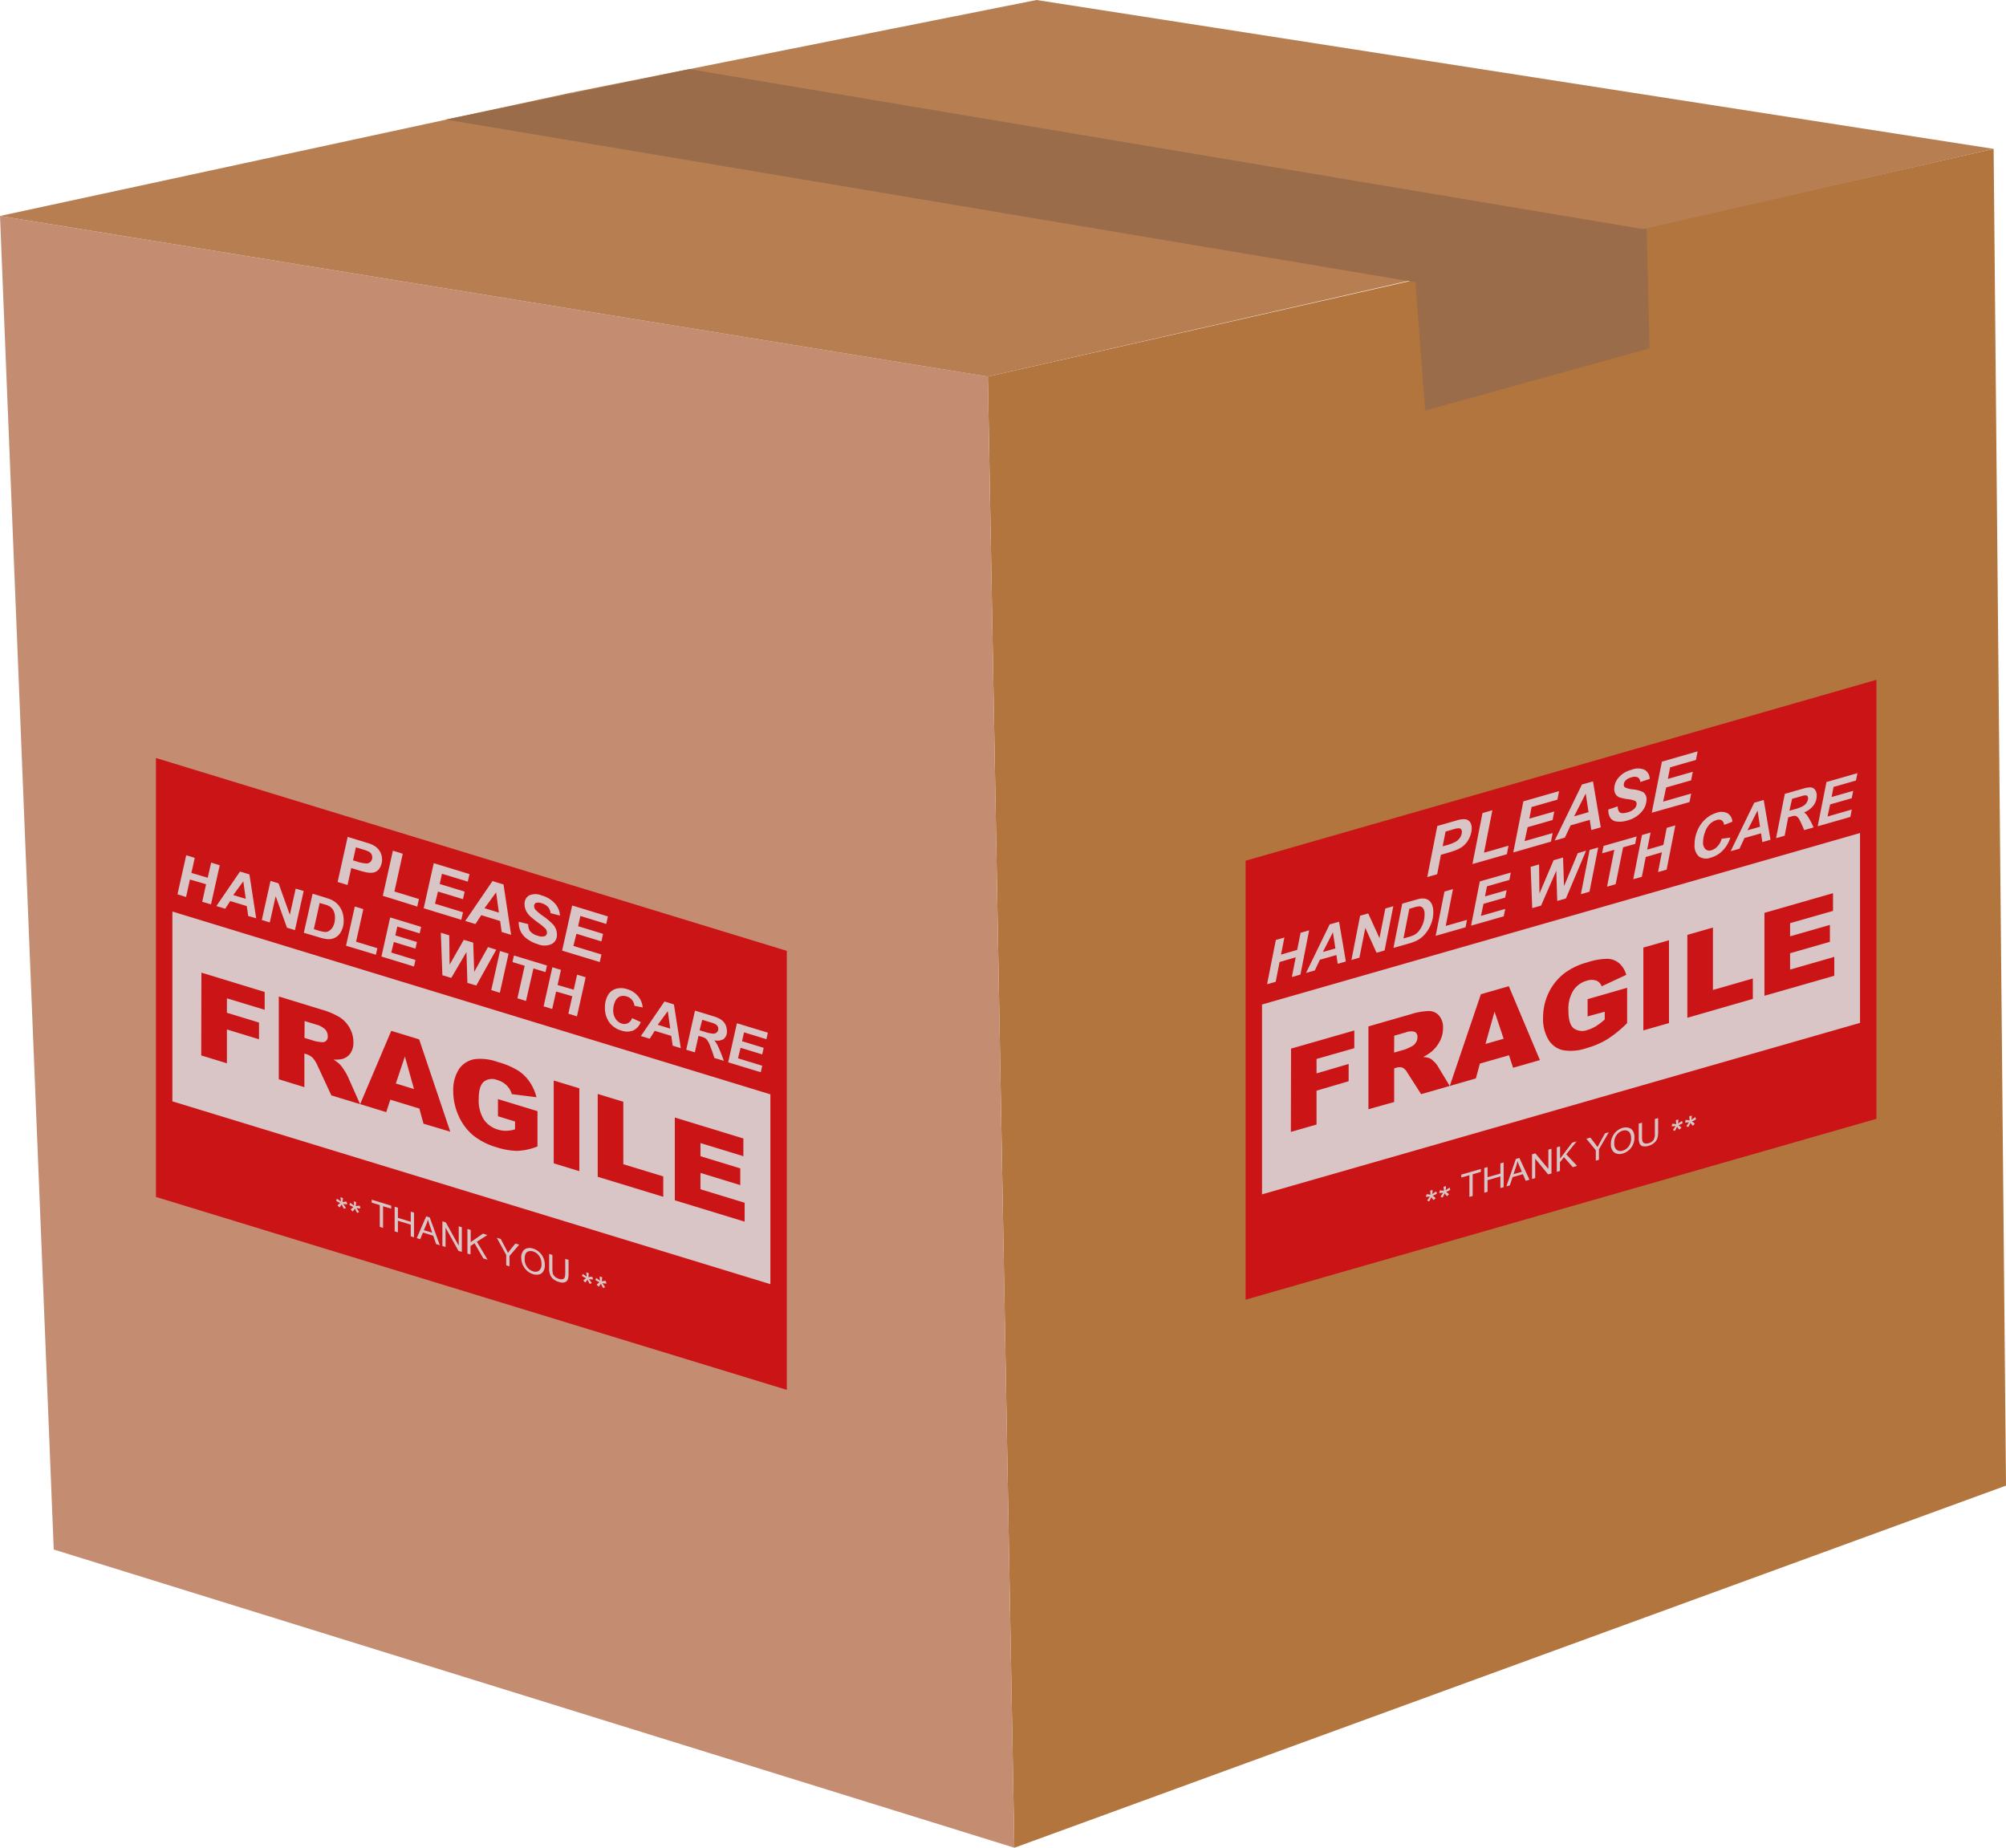 <svg xmlns="http://www.w3.org/2000/svg" viewBox="0 0 424.88 391.35"><polygon points="422.26 31.53 209.23 79.76 214.84 391.35 424.88 314.65 422.26 31.53" fill="#b2753e"/><polygon points="0 45.74 209.23 79.76 214.84 391.34 11.38 328.18 0 45.74" fill="#c48d72"/><polygon points="121.06 19.6 328.4 53.03 422.26 31.53 219.55 0 121.06 19.6" fill="#b77f51"/><polygon points="209.24 79.77 0 45.74 121.06 19.6 328.65 52.58 209.24 79.77" fill="#b77f51"/><polygon points="94.4 25.32 299.81 59.78 348.06 48.53 146 14.64 94.4 25.32" fill="#9b6c49"/><polygon points="348.77 48.36 299.78 59.73 301.86 86.96 349.38 73.79 348.77 48.36" fill="#9b6c49"/><polygon points="397.44 236.96 263.82 275.27 263.82 182.3 397.44 143.98 397.44 236.96" fill="#ca1416"/><polygon points="393.96 216.64 267.3 252.96 267.3 212.75 393.96 176.43 393.96 216.64" fill="#d9c5c6"/><path d="M273.45,222.09l13.4-3.84V222l-8,2.28v3.06l6.8-2V229l-6.8,2v7.17l-5.44,1.56Z" fill="#ca1416"/><path d="M289.84,234.93V217.39l9-2.59a13.56,13.56,0,0,1,3.84-.67,2.83,2.83,0,0,1,2.14,1,3.8,3.8,0,0,1,.82,2.61,5.89,5.89,0,0,1-.63,2.7,7.35,7.35,0,0,1-1.71,2.21,9.19,9.19,0,0,1-1.9,1.23,4.24,4.24,0,0,1,1.41.25,3.45,3.45,0,0,1,.87.67,4.5,4.5,0,0,1,.76.87l2.62,4.33L301,231.74l-2.9-4.53a2.65,2.65,0,0,0-1-1.07,2,2,0,0,0-1.33,0l-.48.14v7.12Zm5.44-12,2.29-.66a11,11,0,0,0,1.43-.65,2.18,2.18,0,0,0,.88-.8,2,2,0,0,0,.34-1.12,1.2,1.2,0,0,0-.54-1.15,3,3,0,0,0-2,.13l-2.38.68Z" fill="#ca1416"/><path d="M319.61,223.5l-6.16,1.76-.85,3.14L307.07,230l6.59-19.43,5.91-1.7,6.59,15.65-5.68,1.63ZM318.48,220l-1.93-5.75-1.92,6.85Z" fill="#ca1416"/><path d="M336.26,215.27v-3.65l8.37-2.41v7.48a24.53,24.53,0,0,1-4.25,3.45A17.57,17.57,0,0,1,336,222a10,10,0,0,1-5.09.4,4.83,4.83,0,0,1-3-2.3,8.62,8.62,0,0,1-1.08-4.52,12.21,12.21,0,0,1,1.19-5.34,11.54,11.54,0,0,1,3.46-4.21,14.5,14.5,0,0,1,4.8-2.23,13.39,13.39,0,0,1,4.35-.72,3.92,3.92,0,0,1,2.39,1,5,5,0,0,1,1.43,2.39l-5.22,2.43a1.89,1.89,0,0,0-1.1-1.2,3.09,3.09,0,0,0-2,0,5,5,0,0,0-2.84,2A7.32,7.32,0,0,0,332.2,214c0,1.9.36,3.15,1.07,3.76a3.1,3.1,0,0,0,3,.37,7.59,7.59,0,0,0,1.73-.76,14.86,14.86,0,0,0,1.89-1.44v-1.65Z" fill="#ca1416"/><path d="M348.07,200.69l5.43-1.55v17.54l-5.43,1.55Z" fill="#ca1416"/><path d="M357.39,198l5.42-1.55v13.22l8.45-2.43v4.32l-13.87,4Z" fill="#ca1416"/><path d="M373.72,193.34l14.52-4.17v3.75l-9.09,2.6v2.79l8.43-2.42v3.58l-8.43,2.42v3.46l9.36-2.69v4l-14.79,4.24Z" fill="#ca1416"/><path d="M304.4,185.16l-2.1.6,2.13-10.82,4.15-1.19a4.79,4.79,0,0,1,1.75-.24,1.43,1.43,0,0,1,1,.57,2.16,2.16,0,0,1,.38,1.33,4.56,4.56,0,0,1-.3,1.59,5,5,0,0,1-.73,1.38,4.92,4.92,0,0,1-.94.94,6.83,6.83,0,0,1-1.35.73,19.43,19.43,0,0,1-1.85.6l-1.35.39Zm1.16-5.92.65-.18a9,9,0,0,0,2.22-.85,2.76,2.76,0,0,0,.88-.92,2.2,2.2,0,0,0,.32-1.1.83.83,0,0,0-.17-.56.63.63,0,0,0-.46-.21,4.81,4.81,0,0,0-1.32.27l-1.5.43Z" fill="#d9c5c6"/><path d="M311.87,183,314,172.2l2.09-.6-1.77,9,5.19-1.49-.35,1.81Z" fill="#d9c5c6"/><path d="M320.52,180.54l2.14-10.82,7.56-2.17-.35,1.81-5.47,1.56-.48,2.46,5.28-1.51-.35,1.8-5.29,1.52-.64,2.95,5.94-1.7-.36,1.81Z" fill="#d9c5c6"/><path d="M336.72,173.64l-4.05,1.16-1.22,2.6-2.16.62,5.77-11.86,2.34-.67,1.65,9.73-2,.58Zm-.26-1.63-.59-3.94-2.46,4.82Z" fill="#d9c5c6"/><path d="M340.65,171.46l2-.68A1.76,1.76,0,0,0,343,172c.31.28.87.3,1.7.06a3.16,3.16,0,0,0,1.49-.8,1.48,1.48,0,0,0,.46-1,.71.71,0,0,0-.38-.66,5.68,5.68,0,0,0-1.45-.33,9.43,9.43,0,0,1-1.73-.36,1.61,1.61,0,0,1-.86-.65,2,2,0,0,1-.32-1.19,3.67,3.67,0,0,1,.94-2.41,5.27,5.27,0,0,1,2.7-1.62,3.61,3.61,0,0,1,2.78,0,2.21,2.21,0,0,1,1.08,1.93l-2,.67a1.18,1.18,0,0,0-.53-1,1.82,1.82,0,0,0-1.34,0,2.62,2.62,0,0,0-1.24.67,1.28,1.28,0,0,0-.37.88.64.64,0,0,0,.34.62,5,5,0,0,0,1.51.37,6.28,6.28,0,0,1,2.24.59,1.78,1.78,0,0,1,.72,1.58,4,4,0,0,1-1.07,2.62,5.92,5.92,0,0,1-3,1.81,5.19,5.19,0,0,1-2.28.21,1.85,1.85,0,0,1-1.36-.84A3.25,3.25,0,0,1,340.65,171.46Z" fill="#d9c5c6"/><path d="M349.85,172.13,352,161.31l7.56-2.17-.35,1.81-5.47,1.57-.48,2.45,5.28-1.51-.35,1.81-5.29,1.51-.64,3,5.94-1.71-.36,1.81Z" fill="#d9c5c6"/><path d="M274.44,202.75l-3.42,1-.82,4.19-1.83.52,1.86-9.38,1.81-.52-.71,3.62,3.42-1,.72-3.62,1.81-.52-1.84,9.37-1.82.53Z" fill="#d9c5c6"/><path d="M283.06,202.27l-3.51,1-1.06,2.26-1.87.54,5-10.28,2-.58,1.44,8.43-1.73.49Zm-.22-1.4-.52-3.42-2.13,4.18Z" fill="#d9c5c6"/><path d="M293.26,201.3l-1.7.49-2.38-5.26-1.25,6.3-1.69.49,1.84-9.38,1.71-.48,2.39,5.23,1.24-6.28,1.69-.48Z" fill="#d9c5c6"/><path d="M295.14,200.76l1.86-9.37,2.38-.68c.66-.19,1.09-.31,1.27-.34a3.39,3.39,0,0,1,1-.06,2.09,2.09,0,0,1,.79.25,2,2,0,0,1,.6.56,2.49,2.49,0,0,1,.4.87,4.74,4.74,0,0,1,.14,1.19,6.61,6.61,0,0,1-.55,2.69,7.4,7.4,0,0,1-1.37,2.15,6,6,0,0,1-1.63,1.22,10.18,10.18,0,0,1-1.75.63Zm2.12-2,.92-.26a7,7,0,0,0,1.45-.54,3,3,0,0,0,.83-.7,5.6,5.6,0,0,0,.9-1.56,5.32,5.32,0,0,0,.37-2,2.21,2.21,0,0,0-.3-1.32,1,1,0,0,0-.75-.42,4.2,4.2,0,0,0-1.12.21l-1.06.31Z" fill="#d9c5c6"/><path d="M304.08,198.2l1.86-9.37,1.81-.53-1.54,7.81,4.5-1.29-.3,1.57Z" fill="#d9c5c6"/><path d="M311.58,196.05l1.85-9.37L320,184.8l-.31,1.56-4.74,1.36-.42,2.13,4.58-1.31-.31,1.56-4.58,1.32-.55,2.56,5.14-1.48-.31,1.57Z" fill="#d9c5c6"/><path d="M331.67,190.29l-1.84.53-.2-6.41-3.22,7.39-1.88.54-.33-8.75,1.78-.51.08,6.17,3-7.06,2-.57.21,6.07,2.91-7,1.76-.51Z" fill="#d9c5c6"/><path d="M334.84,189.38l1.85-9.37,1.82-.52-1.85,9.37Z" fill="#d9c5c6"/><path d="M342.2,187.27l-1.82.52,1.54-7.81-2.59.75.31-1.57,7-2-.3,1.57-2.56.73Z" fill="#d9c5c6"/><path d="M352,180.51l-3.42,1-.83,4.19-1.82.52,1.85-9.37,1.82-.52-.72,3.62,3.43-1,.71-3.62,1.82-.52L353,184.18l-1.82.52Z" fill="#d9c5c6"/><path d="M364.66,177.64l1.84-.24a6.94,6.94,0,0,1-1.62,2.74,5.55,5.55,0,0,1-2.51,1.5,2.71,2.71,0,0,1-2.54-.25,3.08,3.08,0,0,1-.91-2.57,7.33,7.33,0,0,1,.61-2.93,6.67,6.67,0,0,1,1.7-2.41,6,6,0,0,1,2.36-1.34,2.94,2.94,0,0,1,2.33.11,2.24,2.24,0,0,1,1,1.79l-1.74.67a1.33,1.33,0,0,0-.56-1,1.45,1.45,0,0,0-1.1,0,3.19,3.19,0,0,0-1.41.86,4.5,4.5,0,0,0-1,1.74,6.07,6.07,0,0,0-.39,2.05,1.89,1.89,0,0,0,.51,1.5,1.28,1.28,0,0,0,1.27.21,2.78,2.78,0,0,0,1.29-.83A3.74,3.74,0,0,0,364.66,177.64Z" fill="#d9c5c6"/><path d="M373,176.49l-3.51,1-1.06,2.26-1.87.53,5-10.27,2-.58,1.44,8.43-1.73.49Zm-.22-1.4-.52-3.42-2.13,4.18Z" fill="#d9c5c6"/><path d="M378,177l-1.82.52,1.85-9.38,3.92-1.12a4.68,4.68,0,0,1,1.58-.25,1.23,1.23,0,0,1,.91.51,2,2,0,0,1,.35,1.24,3.44,3.44,0,0,1-.68,2.06,4.64,4.64,0,0,1-2,1.49,2.47,2.47,0,0,1,.66.64,15.6,15.6,0,0,1,1.35,2.54l-2,.56a20.87,20.87,0,0,0-.92-2.07,1.83,1.83,0,0,0-.8-.92,1.59,1.59,0,0,0-.9.08l-.75.22Zm1-5.29,1-.28a8.34,8.34,0,0,0,1.94-.73,2.36,2.36,0,0,0,.75-.76,1.72,1.72,0,0,0,.27-.87.57.57,0,0,0-.39-.61,2.28,2.28,0,0,0-1,.16l-2,.57Z" fill="#d9c5c6"/><path d="M385,175l1.85-9.37,6.56-1.88-.31,1.56-4.74,1.36-.42,2.13,4.58-1.31-.31,1.57-4.58,1.31-.55,2.56,5.14-1.48-.31,1.57Z" fill="#d9c5c6"/><path d="M311.23,253.51V248.9l-1.72.5v-.62l4.14-1.19v.62l-1.73.49v4.61Z" fill="#d9c5c6"/><path d="M314.38,252.61v-5.23l.69-.2v2.15l2.72-.78V246.4l.69-.19v5.22l-.69.2v-2.46l-2.72.78v2.46Z" fill="#d9c5c6"/><path d="M319.06,251.27l2-5.8.75-.22,2.14,4.61-.79.23-.61-1.41-2.18.63-.58,1.75Zm1.5-2.58,1.78-.51-.55-1.29a9.45,9.45,0,0,1-.37-1,8.58,8.58,0,0,1-.28,1.08Z" fill="#d9c5c6"/><path d="M324.49,249.71v-5.23l.71-.2,2.75,3.31v-4.1l.66-.19v5.23l-.71.2-2.74-3.32v4.11Z" fill="#d9c5c6"/><path d="M329.74,248.2V243l.69-.2v2.59L333,242l.94-.26-2.2,2.74,2.29,2.45-.91.27-1.86-2.12-.86,1.08V248Z" fill="#d9c5c6"/><path d="M338,245.83v-2.21l-2-2.44.84-.24,1,1.28c.19.24.36.49.53.73.15-.31.34-.68.57-1.08l1-1.83.81-.23-2.09,3.61v2.21Z" fill="#d9c5c6"/><path d="M341.19,242.37a3.66,3.66,0,0,1,.7-2.23,3.34,3.34,0,0,1,1.81-1.26,2.23,2.23,0,0,1,1.3,0,1.53,1.53,0,0,1,.89.71,2.68,2.68,0,0,1,.3,1.32,3.56,3.56,0,0,1-.32,1.51,3.23,3.23,0,0,1-.91,1.21,3.37,3.37,0,0,1-1.27.69,2.21,2.21,0,0,1-1.32,0,1.49,1.49,0,0,1-.88-.72A2.42,2.42,0,0,1,341.19,242.37Zm.72-.19a1.59,1.59,0,0,0,.51,1.34,1.32,1.32,0,0,0,1.27.18,2.36,2.36,0,0,0,1.29-.92,2.85,2.85,0,0,0,.5-1.7,2.18,2.18,0,0,0-.22-1.05,1.08,1.08,0,0,0-.63-.56,1.55,1.55,0,0,0-.93,0,2.49,2.49,0,0,0-1.26.86A2.82,2.82,0,0,0,341.91,242.18Z" fill="#d9c5c6"/><path d="M350.51,237l.69-.2v3a4.27,4.27,0,0,1-.17,1.3,2.25,2.25,0,0,1-.65.94,2.89,2.89,0,0,1-1.22.64,2.35,2.35,0,0,1-1.2.09,1,1,0,0,1-.67-.54,3.09,3.09,0,0,1-.2-1.25v-3l.7-.2v3a2.78,2.78,0,0,0,.12,1,.66.66,0,0,0,.44.37,1.41,1.41,0,0,0,.75,0,2,2,0,0,0,1.09-.66,2.48,2.48,0,0,0,.32-1.42Z" fill="#d9c5c6"/><path d="M302,253.48l.16-.55a3.83,3.83,0,0,1,.82.11c0-.42-.07-.71-.07-.87l.52-.15c0,.24,0,.54-.08.91a7.63,7.63,0,0,1,.84-.58l.16.46a6.77,6.77,0,0,1-.89.45,4.16,4.16,0,0,1,.62.5l-.43.42a5,5,0,0,1-.49-.62,9,9,0,0,1-.46.9l-.42-.19c.27-.41.47-.69.59-.84C302.55,253.46,302.26,253.48,302,253.48Z" fill="#d9c5c6"/><path d="M304.83,252.67l.16-.56a5.83,5.83,0,0,1,.82.11c0-.41-.06-.7-.07-.86l.52-.15c0,.24,0,.54-.08.91a7.63,7.63,0,0,1,.84-.59l.16.46a5.73,5.73,0,0,1-.88.46,4,4,0,0,1,.61.49l-.43.43a6.13,6.13,0,0,1-.49-.63,7.23,7.23,0,0,1-.46.9l-.42-.18a8.72,8.72,0,0,1,.59-.84C305.39,252.65,305.1,252.66,304.83,252.67Z" fill="#d9c5c6"/><path d="M354.05,238.55l.16-.55a4.92,4.92,0,0,1,.83.11c-.05-.42-.07-.71-.08-.87l.52-.14c0,.23,0,.54-.08.9a7.63,7.63,0,0,1,.84-.58l.16.46a4.89,4.89,0,0,1-.88.45,4.21,4.21,0,0,1,.61.5l-.43.43a6.13,6.13,0,0,1-.49-.63,8,8,0,0,1-.46.9l-.42-.18c.28-.42.47-.7.59-.85C354.61,238.53,354.32,238.55,354.05,238.55Z" fill="#d9c5c6"/><path d="M356.89,237.74l.16-.55a4,4,0,0,1,.83.11,8.32,8.32,0,0,1-.07-.87l.51-.15c0,.24,0,.54-.08.91.24-.19.53-.39.84-.59l.16.46a5.73,5.73,0,0,1-.88.46,3.62,3.62,0,0,1,.61.5l-.43.42c-.13-.15-.3-.36-.49-.62a7.75,7.75,0,0,1-.46.89l-.42-.18c.28-.42.47-.7.59-.84C357.46,237.72,357.16,237.73,356.89,237.74Z" fill="#d9c5c6"/><polygon points="166.65 294.37 33.03 253.51 33.03 160.54 166.65 201.39 166.65 294.37" fill="#ca1416"/><polygon points="163.17 271.98 36.51 233.26 36.51 193.06 163.17 231.78 163.17 271.98" fill="#d9c5c6"/><path d="M42.66,206l13.4,4.1v3.77l-8-2.43v3.06l6.8,2.08v3.54l-6.8-2.08v7.17l-5.44-1.67Z" fill="#ca1416"/><path d="M59.05,228.59V211.05l9,2.76a16.1,16.1,0,0,1,3.84,1.6,6.33,6.33,0,0,1,2.14,2.25,6.06,6.06,0,0,1,.82,3.09,3.88,3.88,0,0,1-.63,2.33,3.13,3.13,0,0,1-1.71,1.2,5.69,5.69,0,0,1-1.9.11,7.74,7.74,0,0,1,1.41,1.08,8.51,8.51,0,0,1,.87,1.18,11.15,11.15,0,0,1,.76,1.32l2.62,5.89L70.18,232l-2.9-6.25a6.4,6.4,0,0,0-1-1.65,3.19,3.19,0,0,0-1.33-.81l-.48-.15v7.12Zm5.44-8.77,2.29.7a8.74,8.74,0,0,0,1.43.2,1,1,0,0,0,.88-.29,1.21,1.21,0,0,0,.34-.91,2.21,2.21,0,0,0-.53-1.47,4.44,4.44,0,0,0-2-1.07l-2.38-.73Z" fill="#ca1416"/><path d="M88.82,234.79l-6.15-1.88-.86,2.64-5.53-1.7,6.59-15.52,5.91,1.81,6.59,19.55L89.7,238Zm-1.13-4.13-1.93-6.9-1.92,5.72Z" fill="#ca1416"/><path d="M105.47,236.42v-3.64l8.37,2.56v7.47a12.73,12.73,0,0,1-4.25.94,15.09,15.09,0,0,1-4.38-.75,14.32,14.32,0,0,1-5.1-2.62,11.49,11.49,0,0,1-3-4.11A12.56,12.56,0,0,1,96,231.11a8.19,8.19,0,0,1,1.19-4.64,5,5,0,0,1,3.47-2.16,10.91,10.91,0,0,1,4.79.62,17.08,17.08,0,0,1,4.35,1.85,8.84,8.84,0,0,1,2.39,2.37,10.18,10.18,0,0,1,1.44,3.24l-5.23-.66a4.27,4.27,0,0,0-1.1-1.86,4.71,4.71,0,0,0-2-1.13,2.85,2.85,0,0,0-2.84.37c-.7.61-1.06,1.81-1.06,3.6a7.67,7.67,0,0,0,1.07,4.39,5.43,5.43,0,0,0,3,2.14,5.68,5.68,0,0,0,1.73.26,6.79,6.79,0,0,0,1.89-.32v-1.65Z" fill="#ca1416"/><path d="M117.28,228.85l5.43,1.66v17.54l-5.43-1.66Z" fill="#ca1416"/><path d="M126.6,231.7l5.42,1.65v13.23l8.46,2.58v4.32l-13.88-4.24Z" fill="#ca1416"/><path d="M142.93,236.69l14.52,4.44v3.75l-9.09-2.78v2.78l8.43,2.58V251l-8.43-2.58v3.46l9.36,2.86v4l-14.79-4.52Z" fill="#ca1416"/><path d="M73.61,187.44l-2.1-.64,2.13-9.55,4.15,1.27a6.18,6.18,0,0,1,1.76.79,3.43,3.43,0,0,1,1,1.18,3.28,3.28,0,0,1,.37,1.55,3.24,3.24,0,0,1-.3,1.41,2.36,2.36,0,0,1-.73,1,2.2,2.2,0,0,1-.94.38,4.72,4.72,0,0,1-1.35-.07,18.16,18.16,0,0,1-1.85-.5l-1.35-.41Zm1.16-5.22.65.19a7.69,7.69,0,0,0,2.22.47,1.18,1.18,0,0,0,.88-.4,1.33,1.33,0,0,0,.32-.91,1.39,1.39,0,0,0-.16-.65,1.53,1.53,0,0,0-.46-.49,6.37,6.37,0,0,0-1.32-.51l-1.51-.46Z" fill="#d9c5c6"/><path d="M81.08,189.73l2.14-9.56,2.09.65-1.77,8,5.19,1.59-.35,1.6Z" fill="#d9c5c6"/><path d="M89.74,192.37l2.13-9.55,7.57,2.31-.36,1.6-5.47-1.67-.48,2.17,5.28,1.61-.35,1.6-5.29-1.61-.64,2.57,5.94,1.82-.36,1.59Z" fill="#d9c5c6"/><path d="M105.93,195.07l-4-1.24-1.23,1.88-2.16-.65,5.77-8.45,2.34.72L108.26,198l-2-.61Zm-.26-1.78-.59-4.29-2.46,3.36Z" fill="#d9c5c6"/><path d="M109.87,195.22l2,.51a2.82,2.82,0,0,0,.33,1.39,3,3,0,0,0,1.7,1.06,2.19,2.19,0,0,0,1.49.09.79.79,0,0,0,.46-.76,1.35,1.35,0,0,0-.38-.88,11.07,11.07,0,0,0-1.45-1.18,21.46,21.46,0,0,1-1.73-1.39,4,4,0,0,1-.86-1.16,3.12,3.12,0,0,1-.32-1.39,2,2,0,0,1,.94-1.85,3.33,3.33,0,0,1,2.7,0,5.77,5.77,0,0,1,2.78,1.69,4.25,4.25,0,0,1,1.08,2.57l-2-.52a2.27,2.27,0,0,0-.53-1.28,2.73,2.73,0,0,0-1.33-.8,1.85,1.85,0,0,0-1.25-.08.68.68,0,0,0-.37.66,1.22,1.22,0,0,0,.34.83A10,10,0,0,0,115,194a13,13,0,0,1,2.24,1.92,3.18,3.18,0,0,1,.72,2,2.12,2.12,0,0,1-1.07,2,3.68,3.68,0,0,1-3,.05,7.17,7.17,0,0,1-2.28-1.14,4.21,4.21,0,0,1-1.37-1.65A4.44,4.44,0,0,1,109.87,195.22Z" fill="#d9c5c6"/><path d="M119.06,201.34l2.13-9.56,7.57,2.32-.36,1.59L122.93,194l-.48,2.17,5.28,1.62-.35,1.6-5.29-1.62-.64,2.58,5.94,1.81-.36,1.6Z" fill="#d9c5c6"/><path d="M43.65,187.28l-3.42-1-.82,3.7-1.82-.56,1.85-8.28,1.81.56-.71,3.19L44,185.9l.72-3.2,1.82.56-1.85,8.28L42.83,191Z" fill="#d9c5c6"/><path d="M52.27,191.91l-3.51-1.07-1.06,1.63-1.87-.57,5-7.31,2,.61,1.43,9.29L52.57,194Zm-.22-1.54-.52-3.71-2.13,2.91Z" fill="#d9c5c6"/><path d="M62.47,197l-1.69-.52-2.39-6.67-1.25,5.56-1.69-.52,1.85-8.28,1.7.52,2.39,6.65,1.24-5.54,1.69.52Z" fill="#d9c5c6"/><path d="M64.35,197.56l1.86-8.27,2.38.72c.66.21,1.09.35,1.27.42a5.05,5.05,0,0,1,1,.53,4.42,4.42,0,0,1,.79.71,4.62,4.62,0,0,1,1,2,5.72,5.72,0,0,1,.14,1.26,4.62,4.62,0,0,1-.55,2.37,2.91,2.91,0,0,1-3,1.59,9.17,9.17,0,0,1-1.75-.4Zm2.12-.77.92.28a6.74,6.74,0,0,0,1.46.32,1.46,1.46,0,0,0,.82-.21,2.49,2.49,0,0,0,.9-1,3.79,3.79,0,0,0,.37-1.8,3.24,3.24,0,0,0-.3-1.51,2.46,2.46,0,0,0-.75-.86,4.49,4.49,0,0,0-1.12-.45l-1.06-.32Z" fill="#d9c5c6"/><path d="M73.29,200.3,75.15,192l1.81.55-1.54,6.9,4.51,1.38-.31,1.38Z" fill="#d9c5c6"/><path d="M80.79,202.59l1.85-8.28,6.56,2-.31,1.38-4.74-1.45-.42,1.88,4.58,1.4L88,200.92l-4.58-1.4-.55,2.23L88,203.32l-.32,1.38Z" fill="#d9c5c6"/><path d="M100.88,208.73,99,208.17l-.2-6.53-3.22,5.48-1.88-.57-.33-9,1.78.55.08,6.21,3-5.26,2,.6.21,6.19,2.91-5.24,1.76.54Z" fill="#d9c5c6"/><path d="M104.05,209.7l1.85-8.28,1.82.56-1.85,8.28Z" fill="#d9c5c6"/><path d="M111.41,212l-1.82-.56,1.54-6.89-2.59-.79.31-1.39,7,2.13-.31,1.39-2.56-.78Z" fill="#d9c5c6"/><path d="M121.21,211l-3.42-1-.83,3.7-1.82-.56,1.85-8.28,1.82.56-.71,3.2,3.42,1,.71-3.19,1.82.55-1.85,8.28-1.82-.56Z" fill="#d9c5c6"/><path d="M133.87,215.63l1.84.84a3.12,3.12,0,0,1-1.61,1.79,3.62,3.62,0,0,1-2.52,0,4.75,4.75,0,0,1-2.54-1.75,5.14,5.14,0,0,1-.91-3.11,5.08,5.08,0,0,1,.61-2.58,2.9,2.9,0,0,1,1.7-1.39,4,4,0,0,1,2.36.06,4.76,4.76,0,0,1,2.33,1.48,4.35,4.35,0,0,1,1,2.41l-1.74-.36a2.56,2.56,0,0,0-.56-1.29,2.31,2.31,0,0,0-1.1-.69,2.12,2.12,0,0,0-1.41,0,2,2,0,0,0-1.05,1.11,4.36,4.36,0,0,0-.39,1.83,3.08,3.08,0,0,0,.51,1.8,2.33,2.33,0,0,0,1.27,1,1.68,1.68,0,0,0,1.29-.06A1.74,1.74,0,0,0,133.87,215.63Z" fill="#d9c5c6"/><path d="M142.18,219.4l-3.51-1.07L137.61,220l-1.87-.57,5-7.32,2,.62L144.2,222l-1.72-.53Zm-.22-1.54-.52-3.71-2.13,2.9Z" fill="#d9c5c6"/><path d="M147.17,222.88l-1.82-.55,1.85-8.28,3.93,1.2a6.18,6.18,0,0,1,1.57.69,2.83,2.83,0,0,1,.92,1,3.1,3.1,0,0,1,.34,1.45,2,2,0,0,1-.67,1.66,2.58,2.58,0,0,1-2,.28,5.73,5.73,0,0,1,.66,1,32,32,0,0,1,1.36,3.34l-2-.59c-.16-.55-.46-1.42-.92-2.62a4.19,4.19,0,0,0-.8-1.4,2.19,2.19,0,0,0-.9-.45l-.74-.22Zm1-4.67,1,.3a7,7,0,0,0,1.94.42,1.09,1.09,0,0,0,.75-.32,1,1,0,0,0,.28-.7,1.11,1.11,0,0,0-.4-.85,3,3,0,0,0-1-.46l-2-.61Z" fill="#d9c5c6"/><path d="M154.23,225l1.85-8.28,6.56,2-.31,1.38-4.74-1.45-.42,1.88,4.58,1.4-.31,1.39-4.58-1.4-.55,2.23,5.14,1.57-.31,1.38Z" fill="#d9c5c6"/><path d="M80.44,259.84v-4.61l-1.72-.52v-.62l4.14,1.27V256l-1.73-.53v4.61Z" fill="#d9c5c6"/><path d="M83.59,260.8v-5.22l.69.21v2.15l2.72.83v-2.15l.69.21v5.23l-.69-.21v-2.47l-2.72-.83V261Z" fill="#d9c5c6"/><path d="M88.27,262.23l2-4.61.75.23,2.14,5.88-.79-.24-.61-1.77-2.18-.67L89,262.46Zm1.51-1.68,1.77.54L91,259.48c-.16-.49-.29-.89-.37-1.2a5.35,5.35,0,0,1-.28.91Z" fill="#d9c5c6"/><path d="M93.7,263.9v-5.23l.71.22,2.75,4.94v-4.1l.66.2v5.22l-.71-.21L94.37,260v4.11Z" fill="#d9c5c6"/><path d="M99,265.5v-5.22l.7.21v2.59l2.59-1.8.94.29L101,263l2.28,3.81-.91-.28-1.86-3.21-.85.57v1.81Z" fill="#d9c5c6"/><path d="M107.22,268v-2.21l-2-3.63.84.25,1,1.89c.19.36.36.71.53,1.05l.57-.75,1-1.22.81.24L107.91,266v2.21Z" fill="#d9c5c6"/><path d="M110.41,266.46a2.16,2.16,0,0,1,.69-1.83,2,2,0,0,1,1.81-.18,3.52,3.52,0,0,1,1.3.74,3.42,3.42,0,0,1,.89,1.24,3.78,3.78,0,0,1,.3,1.49,2.47,2.47,0,0,1-.32,1.33,1.38,1.38,0,0,1-.91.67,2.42,2.42,0,0,1-1.27-.06,3.39,3.39,0,0,1-1.31-.76,3.71,3.71,0,0,1-1.18-2.64Zm.71.23a2.71,2.71,0,0,0,.51,1.64,2.37,2.37,0,0,0,1.27.93,1.36,1.36,0,0,0,1.29-.15,1.72,1.72,0,0,0,.5-1.41,3.25,3.25,0,0,0-.21-1.18,2.62,2.62,0,0,0-.64-.93,2.19,2.19,0,0,0-.93-.54,1.47,1.47,0,0,0-1.26.11C111.3,265.39,111.12,265.9,111.12,266.69Z" fill="#d9c5c6"/><path d="M119.72,266.63l.7.21v3a3.06,3.06,0,0,1-.18,1.19,1,1,0,0,1-.65.56,2.12,2.12,0,0,1-1.22-.08,3.39,3.39,0,0,1-1.2-.62,2.25,2.25,0,0,1-.66-.94,3.85,3.85,0,0,1-.2-1.37v-3l.69.21v3a3.48,3.48,0,0,0,.12,1,1.51,1.51,0,0,0,.44.63,2.17,2.17,0,0,0,.75.41,1.24,1.24,0,0,0,1.09,0c.22-.16.32-.57.32-1.23Z" fill="#d9c5c6"/><path d="M71.2,254.34l.16-.46a9.43,9.43,0,0,1,.83.6c0-.44-.07-.75-.08-.91l.52.16a8.31,8.31,0,0,1-.08.86,4.91,4.91,0,0,1,.84-.09l.16.56a4.3,4.3,0,0,1-.88-.07,8.73,8.73,0,0,1,.61.86l-.43.17c-.14-.23-.3-.54-.49-.92a4,4,0,0,1-.46.63l-.42-.43a5.58,5.58,0,0,1,.59-.5C71.76,254.65,71.47,254.5,71.2,254.34Z" fill="#d9c5c6"/><path d="M74,255.21l.16-.46a8.1,8.1,0,0,1,.83.6c0-.45-.07-.75-.07-.91l.51.16a7.92,7.92,0,0,1-.08.85,6.49,6.49,0,0,1,.84-.08l.17.56a4.34,4.34,0,0,1-.89-.08,9.19,9.19,0,0,1,.61.87l-.43.17c-.13-.23-.3-.54-.49-.92a4,4,0,0,1-.46.63l-.42-.44a6.52,6.52,0,0,1,.59-.49Z" fill="#d9c5c6"/><path d="M123.26,270.25l.16-.45a8.1,8.1,0,0,1,.83.6c0-.45-.07-.75-.07-.91l.51.15a6.09,6.09,0,0,1-.08.86,5.1,5.1,0,0,1,.84-.08l.17.55a3.74,3.74,0,0,1-.89-.07,10.19,10.19,0,0,1,.61.86l-.43.18c-.13-.23-.3-.54-.49-.92a3,3,0,0,1-.46.62l-.42-.43a5.12,5.12,0,0,1,.59-.49C123.83,270.57,123.54,270.41,123.26,270.25Z" fill="#d9c5c6"/><path d="M126.1,271.12l.16-.45a7,7,0,0,1,.83.59,9.05,9.05,0,0,1-.07-.91l.51.16a6.09,6.09,0,0,1-.08.86,4.28,4.28,0,0,1,.84-.08l.17.55a3.74,3.74,0,0,1-.89-.07,10.19,10.19,0,0,1,.61.86l-.43.17c-.13-.23-.3-.53-.48-.91a3.38,3.38,0,0,1-.47.62l-.42-.43a6.19,6.19,0,0,1,.59-.49C126.67,271.44,126.38,271.28,126.1,271.12Z" fill="#d9c5c6"/></svg>